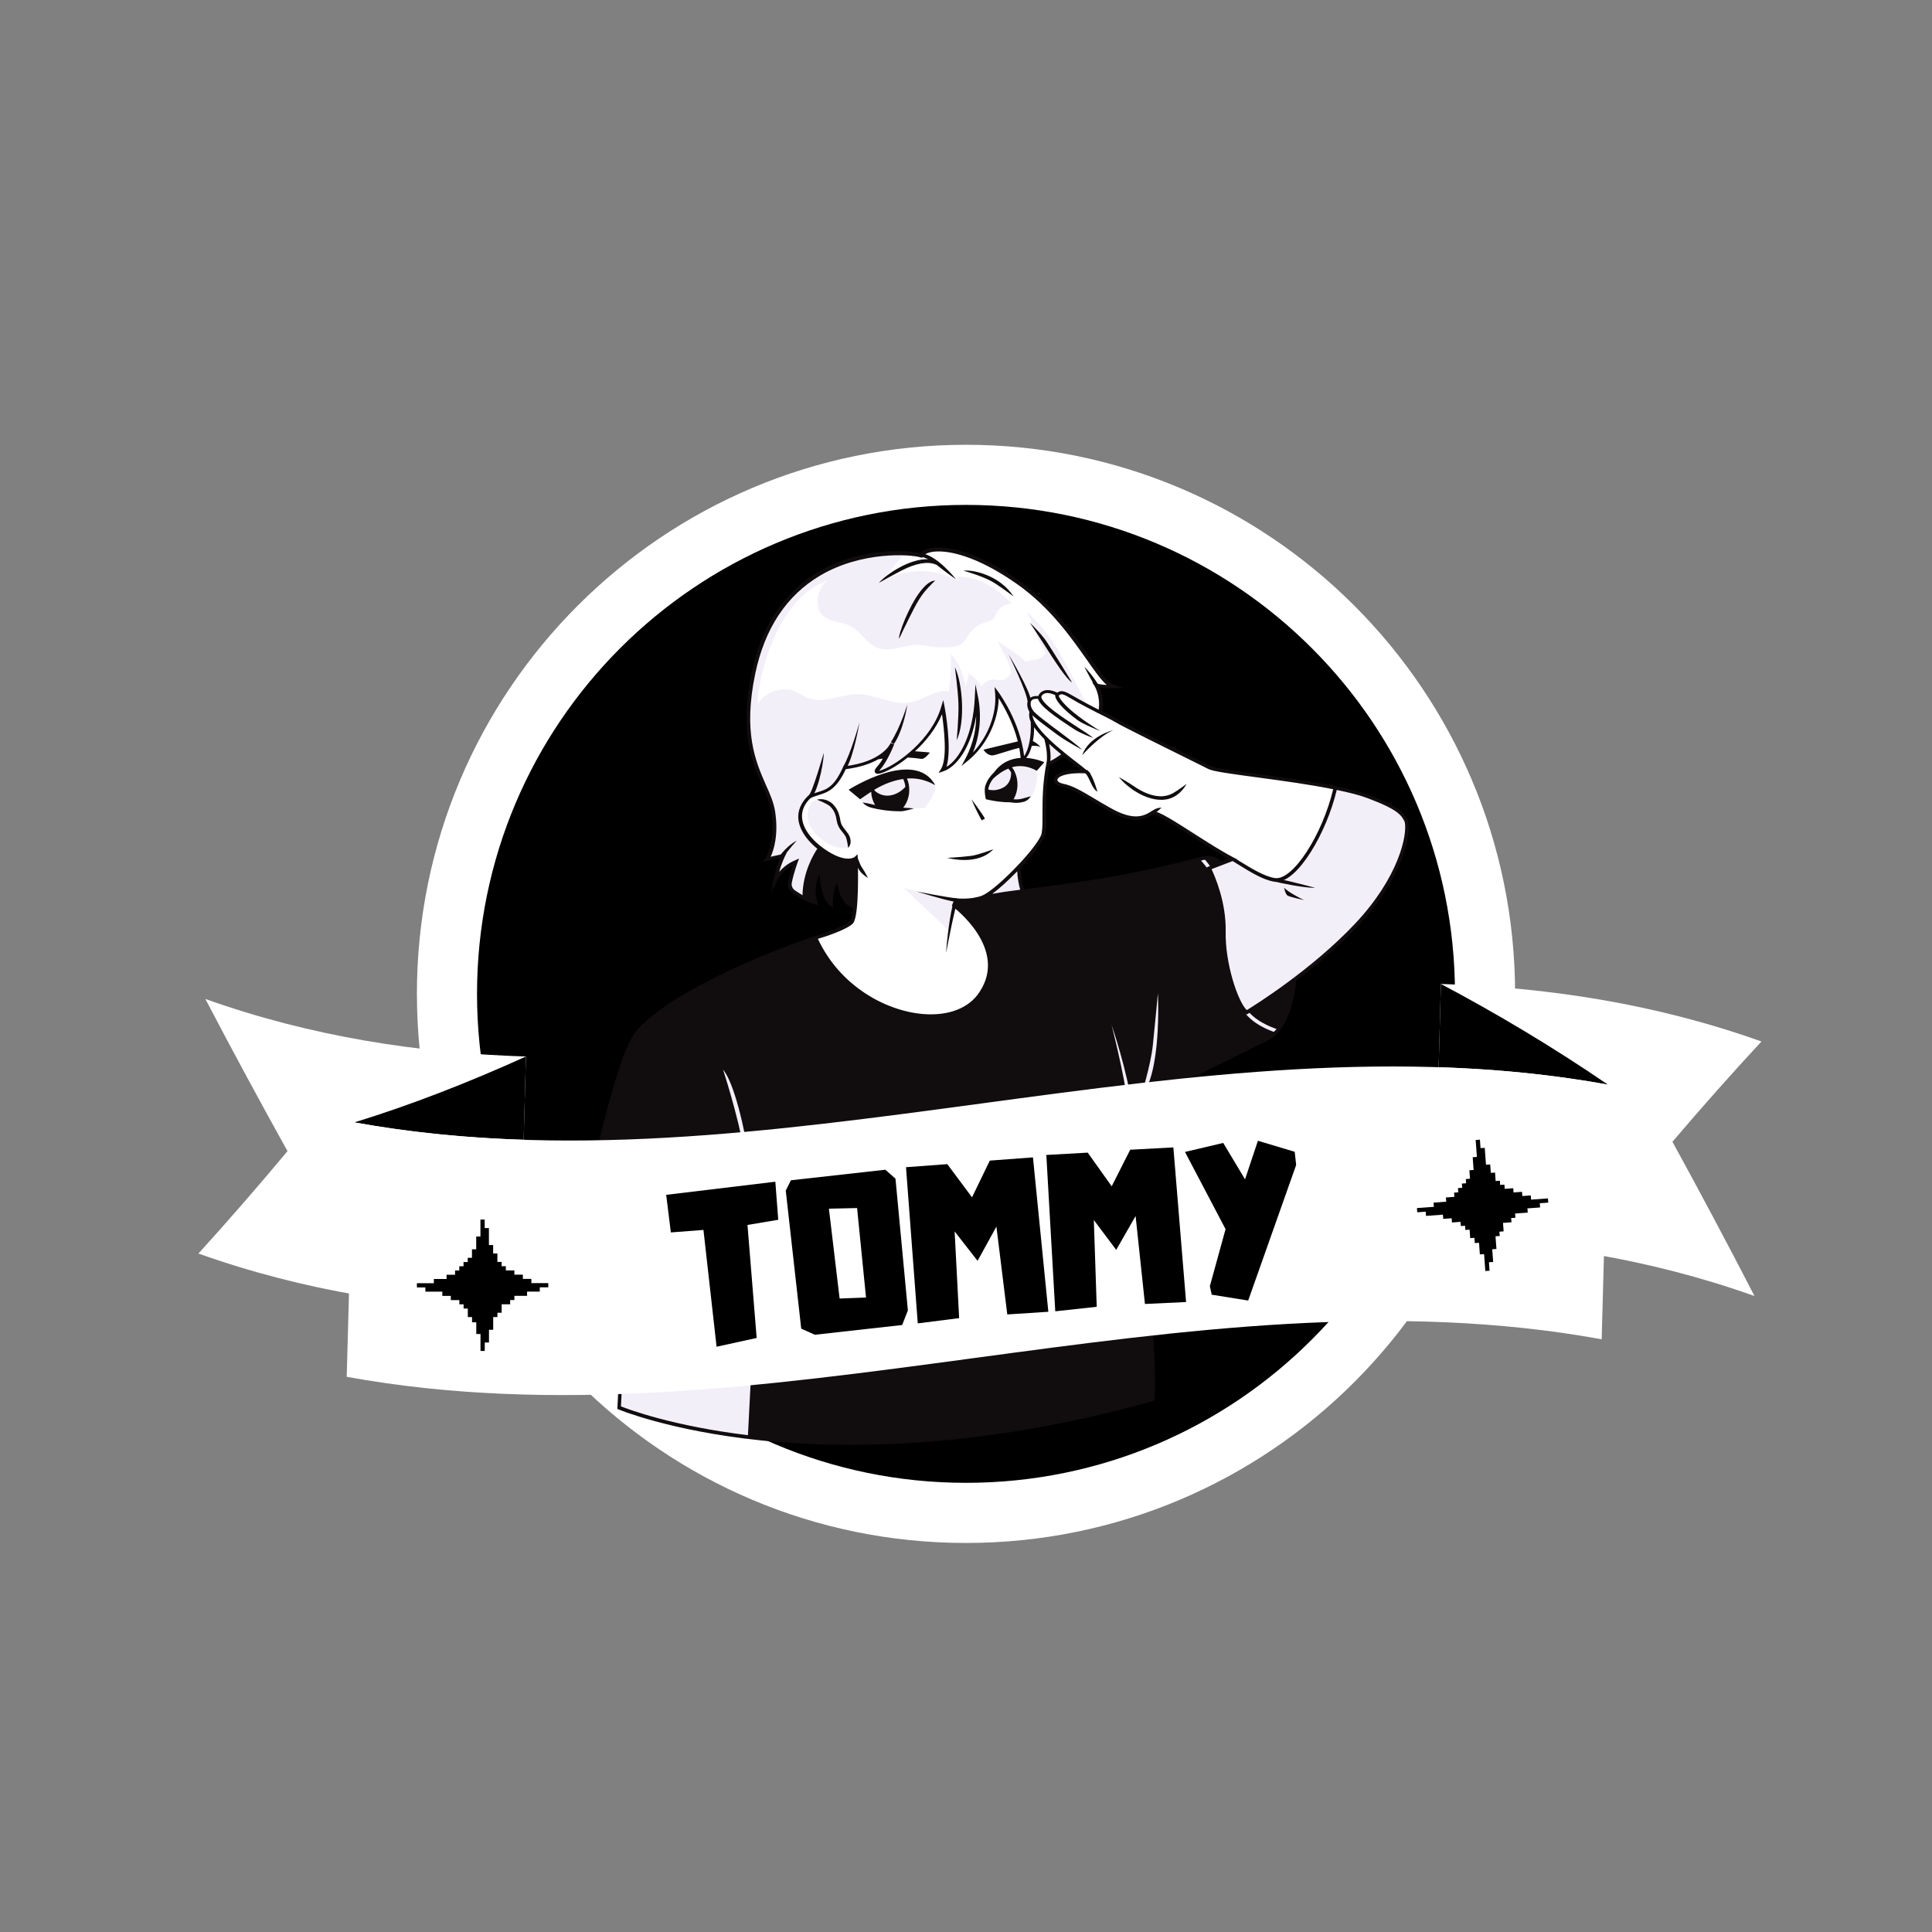<svg xmlns="http://www.w3.org/2000/svg" xmlns:xlink="http://www.w3.org/1999/xlink" width="500" zoomAndPan="magnify" viewBox="0 0 375 375" height="500" preserveAspectRatio="xMidYMid meet" version="1.0"><rect x="0" y="0" width="375" height="375" fill="#808080" stroke="none"/><defs><g/><clipPath id="9d396aca56"><path d="M 80.922 86.332 L 294.078 86.332 L 294.078 299.488 L 80.922 299.488 Z M 80.922 86.332 " clip-rule="nonzero"/></clipPath><clipPath id="bc235ce84d"><path d="M 187.5 86.332 C 128.637 86.332 80.922 134.047 80.922 192.91 C 80.922 251.773 128.637 299.488 187.5 299.488 C 246.363 299.488 294.078 251.773 294.078 192.91 C 294.078 134.047 246.363 86.332 187.5 86.332 " clip-rule="nonzero"/></clipPath><clipPath id="c09d7fb005"><path d="M 92.59 98 L 282.41 98 L 282.41 287.816 L 92.59 287.816 Z M 92.59 98 " clip-rule="nonzero"/></clipPath><clipPath id="56dbe08c4f"><path d="M 187.5 98 C 135.082 98 92.59 140.492 92.59 192.91 C 92.59 245.328 135.082 287.816 187.5 287.816 C 239.918 287.816 282.41 245.328 282.41 192.91 C 282.41 140.492 239.918 98 187.5 98 " clip-rule="nonzero"/></clipPath><clipPath id="ac59ad1b1c"><path d="M 110.449 159 L 252 159 L 252 281 L 110.449 281 Z M 110.449 159 " clip-rule="nonzero"/></clipPath><clipPath id="dde18ce938"><path d="M 120 148 L 273.949 148 L 273.949 279 L 120 279 Z M 120 148 " clip-rule="nonzero"/></clipPath><clipPath id="8c077af8ad"><path d="M 110.449 106 L 273.949 106 L 273.949 281 L 110.449 281 Z M 110.449 106 " clip-rule="nonzero"/></clipPath><clipPath id="01691b0101"><path d="M 278 190 L 342 190 L 342 252 L 278 252 Z M 278 190 " clip-rule="nonzero"/></clipPath><clipPath id="0e6a5e0a4b"><path d="M 40.082 184.434 L 342.219 192.684 L 339.641 287.148 L 37.504 278.898 Z M 40.082 184.434 " clip-rule="nonzero"/></clipPath><clipPath id="e092709a82"><path d="M 40.082 184.434 L 342.219 192.684 L 339.641 287.148 L 37.504 278.898 Z M 40.082 184.434 " clip-rule="nonzero"/></clipPath><clipPath id="fbe47c7ccb"><path d="M 279 190 L 313 190 L 313 211 L 279 211 Z M 279 190 " clip-rule="nonzero"/></clipPath><clipPath id="4c8ec5afa9"><path d="M 40.082 184.434 L 342.219 192.684 L 339.641 287.148 L 37.504 278.898 Z M 40.082 184.434 " clip-rule="nonzero"/></clipPath><clipPath id="75a5c1f533"><path d="M 40.082 184.434 L 342.219 192.684 L 339.641 287.148 L 37.504 278.898 Z M 40.082 184.434 " clip-rule="nonzero"/></clipPath><clipPath id="e94621398e"><path d="M 38 193 L 103 193 L 103 255 L 38 255 Z M 38 193 " clip-rule="nonzero"/></clipPath><clipPath id="80711b9b78"><path d="M 40.082 184.434 L 342.219 192.684 L 339.641 287.148 L 37.504 278.898 Z M 40.082 184.434 " clip-rule="nonzero"/></clipPath><clipPath id="984ff82679"><path d="M 40.082 184.434 L 342.219 192.684 L 339.641 287.148 L 37.504 278.898 Z M 40.082 184.434 " clip-rule="nonzero"/></clipPath><clipPath id="4550cab223"><path d="M 68 205 L 103 205 L 103 222 L 68 222 Z M 68 205 " clip-rule="nonzero"/></clipPath><clipPath id="774870de0b"><path d="M 40.082 184.434 L 342.219 192.684 L 339.641 287.148 L 37.504 278.898 Z M 40.082 184.434 " clip-rule="nonzero"/></clipPath><clipPath id="83bbaeef5a"><path d="M 40.082 184.434 L 342.219 192.684 L 339.641 287.148 L 37.504 278.898 Z M 40.082 184.434 " clip-rule="nonzero"/></clipPath><clipPath id="86e29e00d6"><path d="M 67 207 L 313 207 L 313 271 L 67 271 Z M 67 207 " clip-rule="nonzero"/></clipPath><clipPath id="45e213bed2"><path d="M 40.082 184.434 L 342.219 192.684 L 339.641 287.148 L 37.504 278.898 Z M 40.082 184.434 " clip-rule="nonzero"/></clipPath><clipPath id="32c4029ae4"><path d="M 40.082 184.434 L 342.219 192.684 L 339.641 287.148 L 37.504 278.898 Z M 40.082 184.434 " clip-rule="nonzero"/></clipPath><clipPath id="c522a8bbcf"><path d="M 80.922 236.719 L 106.422 236.719 L 106.422 262.219 L 80.922 262.219 Z M 80.922 236.719 " clip-rule="nonzero"/></clipPath><clipPath id="5c1e2308ac"><path d="M 275 221 L 301 221 L 301 247 L 275 247 Z M 275 221 " clip-rule="nonzero"/></clipPath><clipPath id="d582abcc9b"><path d="M 274.125 222.172 L 299.559 220.309 L 301.422 245.742 L 275.988 247.605 Z M 274.125 222.172 " clip-rule="nonzero"/></clipPath><clipPath id="d964d34207"><path d="M 274.125 222.172 L 299.559 220.309 L 301.422 245.742 L 275.988 247.605 Z M 274.125 222.172 " clip-rule="nonzero"/></clipPath><clipPath id="89c20b9db6"><path d="M 274.125 222.172 L 299.559 220.309 L 301.422 245.742 L 275.988 247.605 Z M 274.125 222.172 " clip-rule="nonzero"/></clipPath></defs><g clip-path="url(#9d396aca56)"><g clip-path="url(#bc235ce84d)"><path fill="#ffffff" d="M 80.922 86.332 L 294.078 86.332 L 294.078 299.488 L 80.922 299.488 Z M 80.922 86.332 " fill-opacity="1" fill-rule="nonzero"/></g></g><g clip-path="url(#c09d7fb005)"><g clip-path="url(#56dbe08c4f)"><path fill="#000000" d="M 92.59 98 L 282.41 98 L 282.41 287.816 L 92.59 287.816 Z M 92.59 98 " fill-opacity="1" fill-rule="nonzero"/></g></g><path fill="#f3eff9" d="M 197.664 174.68 C 197.492 175.895 196.625 176.938 195.547 177.527 C 194.473 178.121 193.223 178.328 192.008 178.469 C 190.863 178.574 189.613 178.574 188.676 177.91 C 188.086 177.496 187.703 176.832 187.426 176.172 C 186.59 174.191 186.523 171.828 187.391 169.844 C 188.258 167.863 190.062 166.266 192.18 165.812 C 194.297 165.324 196.727 166.297 198.152 167.934 C 197.25 168.871 198.465 173.008 198.465 173.008 C 198.188 173.219 197.734 174.332 197.664 174.68 Z M 203.566 148.324 C 203.566 148.324 206.277 146.898 207.074 145.855 C 209.367 142.828 208.707 138.586 208.949 138.828 C 209.191 139.074 210.648 141.266 210.371 144.254 C 213.148 141.508 209.992 137.371 209.992 137.371 C 211.344 138.551 212.559 138.797 212.734 140.359 C 214.781 136.152 212.734 132.918 212.734 132.918 C 214.156 133.301 215.996 133.199 215.996 133.199 C 212.699 132.152 208.395 120.68 197.664 113.066 C 186.938 105.449 179.855 105.867 178.816 107.781 C 176.105 106.945 151.633 104.824 146.285 130.555 C 142.918 146.758 149.203 151.52 150.105 157.5 C 151.008 163.48 148.922 166.715 148.922 166.715 L 152.012 166.02 C 152.012 166.02 150.484 169.047 150.52 170.785 C 150.52 170.785 151.668 168.383 154.512 167.203 C 154.512 167.203 153.715 169.395 153.367 171.27 C 153.227 171.965 153.508 172.66 154.098 173.043 C 155.102 173.738 156.805 174.816 158.402 175.234 C 157.117 170.887 159.547 168.766 159.547 168.766 C 159.547 168.766 159.305 173.809 161.387 175.512 C 161.316 172.348 162.777 170.055 162.777 170.055 C 162.777 170.055 162.809 175.234 166.039 175.965 " fill-opacity="1" fill-rule="nonzero"/><g clip-path="url(#ac59ad1b1c)"><path fill="#110c0e" d="M 167.809 174.645 L 165.969 176 C 162.742 175.27 162.707 170.09 162.707 170.09 C 162.707 170.09 161.215 172.418 161.316 175.547 C 159.234 173.844 159.477 168.801 159.477 168.801 C 159.477 168.801 157.047 170.922 158.332 175.27 C 157.465 175.027 156.562 174.609 155.762 174.156 C 155.727 169.324 158.055 165.602 158.645 164.734 C 158.715 164.629 158.781 164.559 158.781 164.559 L 161.457 159.238 L 167.426 162.023 C 167.426 161.988 168.156 170.297 167.809 174.645 Z M 158.332 182.051 C 149.168 185.145 130.316 192.793 123.789 200.375 C 118.789 206.18 111.152 246.199 110.977 249.363 C 110.805 252.527 120.77 265.047 120.77 265.047 C 125.77 264.176 145.488 278.953 145.488 278.953 C 163.332 281.074 190.062 281.039 223.773 271.547 C 224.57 260.559 219.883 223.98 219.363 214.805 C 219.363 214.805 240.957 204.059 246.062 201.52 C 250.09 199.539 251.234 192.062 251.234 189.488 L 237.07 167.656 C 237.07 167.656 235.473 165.707 232.902 166.715 C 210.754 172.594 196.484 172.559 190.27 174.332 L 178.086 166.75 L 169.441 176 L 166.492 182.051 Z M 158.332 182.051 " fill-opacity="1" fill-rule="nonzero"/></g><path fill="#ffffff" d="M 173.191 144.254 Z M 234.707 148.984 C 232.453 147.871 218.254 140.848 216.762 139.941 C 216.031 139.492 214.852 138.863 213.531 138.203 C 214.156 135.109 212.801 132.953 212.801 132.953 C 214.227 133.336 216.066 133.23 216.066 133.23 C 212.77 132.188 208.461 120.715 197.734 113.102 C 187.008 105.484 179.855 105.867 178.816 107.781 C 178.363 107.641 177.254 107.469 175.691 107.398 C 173.121 110.18 171.422 112.719 171.422 112.719 C 177.98 109.172 183.746 111.5 186 112.719 L 185.551 111.953 C 190.516 111.641 194.508 115.188 196.242 116.996 C 196.242 117.133 196.207 117.238 196.105 117.238 C 195.062 117.238 194.055 117.863 193.535 118.77 C 193.258 119.254 193.117 119.844 192.668 120.191 C 192.145 120.609 191.105 120.82 190.516 121.062 C 189.543 121.516 188.707 122.211 188.117 123.043 C 187.703 123.637 187.391 124.297 186.836 124.781 C 186.105 125.41 185.133 125.582 184.16 125.617 C 183.086 125.688 181.973 125.652 180.898 125.512 C 179.961 125.375 179.059 125.199 178.121 125.164 C 175.48 125.164 172.809 126.695 170.344 125.758 C 168.191 124.957 167.047 122.523 164.996 121.48 C 164.027 120.992 162.949 120.855 161.906 120.574 C 160.867 120.297 159.789 119.844 159.199 118.906 C 158.68 118.07 158.609 117.027 158.75 116.055 C 158.922 114.734 159.512 113.484 160.59 112.684 C 149.203 116.961 146.703 135.422 147.152 136.605 C 148.543 134.172 152.047 133.094 154.582 134.309 C 155.242 134.621 155.867 135.074 156.527 135.387 C 158.09 136.082 159.859 135.91 161.527 135.562 C 163.191 135.215 164.824 134.691 166.523 134.727 C 169.996 134.762 173.328 136.988 176.73 136.328 C 179.301 135.84 181.594 133.719 184.16 134.207 C 184.508 131.805 184.684 129.406 184.508 126.973 C 186.176 128.469 186.973 131.008 187.426 133.199 C 187.703 132.328 188.016 131.492 188.016 130.59 C 188.918 131.285 190.027 132.188 190.41 133.266 C 190.93 132.57 191.938 131.875 192.805 131.875 C 193.5 131.875 194.195 132.121 194.82 131.91 C 195.445 131.703 195.895 131.145 196.277 130.59 C 196 128.398 194.508 126.555 193.707 124.469 C 195.512 125.723 197.527 126.902 199.125 128.434 C 199.609 128.191 200.582 128.121 201.102 128.051 C 201.66 127.98 202.977 127.219 202.941 126.66 C 201.449 124.68 200.582 121.27 199.297 118.629 C 201.242 120.539 203.914 123.496 205.859 127.043 C 207.805 130.59 209.746 134.344 211.031 136.988 C 210.406 136.676 209.816 136.328 209.262 136.047 C 206.867 134.727 206.031 133.961 205.199 134.797 C 202.039 133.23 201.66 135.387 201.66 135.387 C 199.02 135.039 199.473 137.16 200.062 138.031 C 199.852 138.586 199.957 139.211 200.27 139.906 C 200.441 142.934 199.852 146.34 198.359 147.418 C 197.875 140.5 193.359 134.414 193.359 134.414 C 193.777 139.145 191.277 144.461 187.633 147.418 C 190.062 142.793 189.926 138.238 189.367 135.527 C 188.953 143.629 185.723 148.496 182.844 149.469 C 184.578 146.652 182.844 137.301 182.844 137.301 C 181.035 143.352 174.648 148.391 171.211 149.715 C 171.211 149.715 169.094 150.547 170.449 149.086 C 171.766 147.625 173.016 144.461 173.051 144.359 C 172.949 144.602 171.387 148.184 163.781 149.086 C 161.457 154.234 159.547 153.539 156.977 154.684 C 152.848 158.684 156.527 163.273 160.52 165.707 C 164.512 168.141 166.004 166.68 166.004 166.68 C 166.004 166.68 166.387 177.773 165.137 179.094 C 163.887 180.414 158.191 182.152 158.191 182.152 C 165.066 197.383 184.648 201.59 190.305 192.898 C 196.242 184.031 185.098 175.824 185.098 175.824 C 185.098 175.824 185.098 175.824 185.516 174.816 C 185.516 174.816 188.223 175.164 190.551 174.297 C 193.43 173.254 201.867 164.457 202.387 161.953 C 202.906 159.449 202.004 154.754 203.395 147.906 C 203.531 146.34 203.289 144.809 202.875 143.387 C 205.684 146.203 209.645 148.949 210.613 149.781 C 204.09 149.434 203.777 152.043 206.137 152.496 C 208.531 152.945 210.824 154.652 215.199 157.121 C 219.57 159.586 221.691 159.031 223.598 157.816 C 225.613 157.883 233.945 164.145 239.152 166.82 C 239.152 166.82 243.941 170.332 247.312 170.852 C 247.312 170.852 250.332 170.645 252.934 166.82 C 255.609 162.855 258.488 157.57 259.043 153.016 C 249.879 151.07 236.48 149.852 234.707 148.984 Z M 234.707 148.984 " fill-opacity="1" fill-rule="nonzero"/><path fill="#f3eff9" d="M 184.266 180.691 L 175.379 172.312 C 175.379 172.312 180.098 173.703 185.586 174.781 C 185.586 174.781 184.543 178.293 184.266 180.691 Z M 162.672 158.754 C 162.324 157.605 161.039 155.066 158.539 155.207 C 157.082 155.348 155.312 158.859 158.539 162.09 C 161.77 165.324 164.582 164.559 164.582 164.559 C 164.582 164.559 165.066 163.031 164.199 161.812 C 163.332 160.598 163.02 159.902 162.672 158.754 Z M 112.645 248.566 C 111.465 249.641 111.012 251.035 111.289 251.73 L 111.949 251.484 C 111.812 251.137 112.09 250.023 113.129 249.086 C 114.207 248.113 116.707 246.793 121.254 249.016 L 121.566 248.391 C 116.637 245.957 113.859 247.453 112.645 248.566 Z M 219.016 214.871 L 219.711 214.805 C 218.879 208.023 215.754 198.914 215.754 198.914 C 215.754 198.984 218.148 208.129 219.016 214.871 Z M 233.043 166.961 C 233.043 166.961 234.051 168.07 234.395 168.664 L 234.984 168.316 C 234.605 167.656 233.598 166.508 233.527 166.473 Z M 242.242 196.27 L 241.723 196.723 C 243.941 199.398 247.625 200.406 247.762 200.441 L 247.938 199.781 C 247.938 199.746 244.359 198.773 242.242 196.27 Z M 223.773 202.809 C 223.391 206.668 221.445 212.855 221.445 212.855 C 225.473 208.477 224.781 193.418 224.746 192.793 C 224.746 192.793 224.293 197.801 223.773 202.809 Z M 189.02 246.234 C 186.59 246.062 184.059 245.887 181.594 246.234 C 181.594 246.234 185.48 246.723 187.355 246.828 C 187.875 246.859 188.43 246.895 188.953 246.93 C 190.34 247.035 191.766 247.141 193.188 247.141 C 195.133 247.141 197.074 246.965 198.949 246.305 C 200.164 245.887 200.965 245.367 201.52 244.637 C 201.52 244.637 199.816 245.262 198.742 245.645 C 195.688 246.688 192.457 246.477 189.02 246.234 Z M 144.48 223.566 C 146.25 233.371 147.258 245.156 146.703 251.555 C 146.527 253.469 146.355 255.621 146.18 257.953 L 146.875 257.988 C 147.051 255.656 147.223 253.504 147.395 251.59 C 148.438 240.047 144.516 212.715 140.348 207.605 C 140.348 207.641 143.195 216.297 144.48 223.566 Z M 144.48 223.566 " fill-opacity="1" fill-rule="nonzero"/><g clip-path="url(#dde18ce938)"><path fill="#f3eff9" d="M 259.219 152.945 C 261.754 153.469 263.977 154.023 265.605 154.617 C 271.578 156.875 272.309 157.988 273 159.414 C 273.523 161.57 272.375 169.914 263.246 179.582 C 254.113 189.246 242 196.516 242 196.516 C 240.227 195.227 237.449 187.402 237.59 180.797 C 237.73 174.191 234.707 168.559 234.707 168.559 L 239.324 166.785 C 241.617 168.176 244.289 170.332 247.484 170.82 C 251.199 171.34 257.172 161.988 259.219 152.945 M 121.359 248.738 L 120.145 273.215 C 120.145 273.215 129.066 277.008 145.453 278.953 L 146.527 257.988 C 143.82 257.848 133.406 256.633 124.066 250.27 C 123.129 249.609 122.227 249.121 121.395 248.703 M 166.941 155.172 C 166.941 155.172 167.809 157.5 179.441 156.84 C 179.441 156.84 181.871 153.988 181.523 152.426 C 179.543 150.93 176.141 149.852 174.199 150.234 C 172.289 150.652 165.621 153.574 166.941 155.172 Z M 191.66 152.426 C 191.242 153.328 191.66 154.895 191.66 154.895 C 191.66 154.895 196.348 156.145 199.715 154.895 C 201.102 154.129 201.52 150.789 201.242 149.645 C 200.652 147.035 193.359 147.871 191.66 152.426 Z M 191.66 152.426 " fill-opacity="1" fill-rule="nonzero"/></g><path fill="#110c0e" d="M 164.234 149.191 L 163.645 148.844 C 165.102 146.445 166.836 140.188 166.836 140.188 C 166.77 140.43 165.762 146.688 164.234 149.191 Z M 157.012 154.305 L 157.254 154.965 C 158.438 154.512 159.824 148.879 159.895 146.133 C 159.895 146.133 157.637 153.988 157.012 154.305 Z M 172.914 144.047 L 173.504 144.43 C 175.445 141.508 176.07 136.988 176.105 136.777 C 176.07 136.812 174.754 141.266 172.914 144.047 Z M 185.34 129.512 C 185.34 129.512 185.965 134.031 186.035 136.711 C 186.105 139.246 185.688 143.664 185.688 143.664 C 187.355 140.289 186.902 132.711 185.34 129.512 Z M 195.758 127.008 C 195.793 127.078 199.297 134.242 199.438 136.117 L 200.129 136.082 C 199.992 134.031 195.758 127.008 195.758 127.008 Z M 181.871 109.691 C 183.57 111.082 185.551 112.441 185.551 112.441 C 185.41 112.23 181.801 107.711 178.816 107.398 L 178.746 108.094 C 179.195 108.129 179.648 108.301 180.133 108.547 C 176.594 108.406 172.078 111.43 170.586 113.137 C 170.586 113.137 173.434 111.535 175.203 110.633 C 177.496 109.484 180.133 108.754 181.871 109.691 Z M 181.523 112.684 C 180.656 112.719 179.719 113.414 178.676 114.734 C 176.418 117.656 174.336 123.113 174.512 123.984 C 174.512 123.984 176.07 120.68 177.391 118.141 C 178.016 116.926 178.746 115.707 179.473 114.84 C 180.238 113.898 181.523 112.684 181.523 112.684 Z M 196.727 115.777 C 194.16 111.777 189.055 110.527 187.008 110.77 C 187.008 110.77 190.27 111.676 192.32 112.754 C 193.777 113.516 196.727 115.777 196.727 115.777 Z M 151.215 166.297 L 151.77 166.715 C 153.297 164.594 154.652 163.168 154.652 163.168 C 154.582 163.203 152.883 164.004 151.215 166.297 Z M 213.078 132.746 C 212.004 130.973 210.547 129.477 210.477 129.406 C 210.477 129.406 211.449 131.391 212.488 133.094 Z M 208.082 132.469 C 208.082 132.469 205.684 128.504 203.879 125.688 C 203.637 125.305 203.359 124.887 203.117 124.504 C 202.215 123.113 199.887 120.855 199.887 120.855 C 200.688 122.035 201.625 123.496 202.527 124.887 C 204.781 128.398 206.902 131.738 208.082 132.469 Z M 185.652 174.711 L 185.688 174.363 C 184.023 174.227 177.91 173.043 177.844 173.008 C 177.844 173.008 182.98 174.609 185.133 174.992 C 184.402 176.973 183.711 183.195 183.641 184.934 C 183.641 184.934 185.41 175.547 185.898 174.992 C 185.898 174.992 185.898 174.992 185.863 175.027 Z M 164.059 161.082 C 163.781 160.734 163.504 160.387 163.332 160.004 C 163.191 159.691 163.121 159.309 163.055 158.926 C 163.02 158.719 162.984 158.512 162.914 158.336 C 162.672 157.328 162.117 156.457 161.422 155.867 C 160.59 155.207 159.512 154.965 158.574 155.207 C 158.574 155.207 160.344 155.902 161.004 156.422 C 161.594 156.91 162.047 157.641 162.254 158.512 C 162.289 158.684 162.324 158.891 162.359 159.066 C 162.43 159.484 162.531 159.902 162.707 160.285 C 162.914 160.77 163.227 161.152 163.539 161.535 C 163.746 161.777 163.922 162.023 164.094 162.301 C 164.441 162.855 164.617 164.559 164.617 164.559 C 165.344 163.863 165.172 162.719 164.684 161.918 C 164.477 161.641 164.27 161.359 164.059 161.082 Z M 223.531 157.469 L 223.98 158.023 C 224.988 157.223 225.406 156.805 225.438 156.77 C 225.406 156.77 224.5 156.703 223.531 157.469 Z M 210.926 149.434 L 210.582 150.062 C 210.961 150.27 211.238 150.93 211.551 151.555 C 211.934 152.391 212.316 153.258 213.012 153.676 C 213.012 153.676 212.523 152.008 212.176 151.277 C 211.832 150.477 211.484 149.746 210.926 149.434 Z M 205.512 134.969 C 205.512 135.004 205.477 135.039 205.441 135.074 L 205.129 134.449 C 204.957 134.555 204.852 134.727 204.816 134.969 C 204.781 135.77 205.996 137.438 209.191 139.805 C 210.301 140.602 213.566 141.891 213.566 141.891 C 206.691 137.684 205.441 135.316 205.512 134.969 Z M 202.109 135.285 L 201.414 135.387 C 201.66 136.988 204.68 139.039 208.566 141.578 C 209.922 142.445 212.211 143.246 212.211 143.246 C 211.52 142.691 210.336 141.891 208.949 141.02 C 206.137 139.18 202.316 136.676 202.109 135.285 Z M 205.617 142.027 C 203.531 140.5 200.723 138.379 200.512 137.891 C 200.512 137.891 200.512 137.891 200.512 137.926 L 199.816 138.031 C 199.887 138.586 201.242 139.664 205.199 142.586 C 207.039 143.941 210.059 145.539 210.059 145.539 C 209.367 144.844 207.559 143.488 205.617 142.027 Z M 191.176 158.891 C 190.445 157.605 188.57 155.137 188.57 155.137 C 189.125 156.527 189.82 157.918 190.551 159.238 Z M 183.883 166.508 C 183.988 166.543 185.41 166.926 187.18 166.926 C 189.02 166.926 191.242 166.508 192.805 164.84 C 192.805 164.84 189.855 165.949 188.5 166.125 C 186.211 166.402 183.883 166.508 183.883 166.508 Z M 249.254 172.312 C 249.254 172.312 249.465 173.496 249.879 173.809 C 250.332 174.121 253.18 174.711 253.18 174.711 C 252.273 174.363 249.914 173.043 249.254 172.312 Z M 248.906 170.75 C 248.629 170.715 248.387 170.645 248.109 170.574 C 247.832 170.75 247.52 170.922 247.207 171.062 C 248.629 171.445 253.074 172.312 254.879 172.312 C 255.02 172.312 255.156 172.312 255.262 172.312 C 255.227 172.312 249.949 170.922 248.906 170.75 Z M 225.719 154.547 C 223.875 154.684 221.828 153.816 220.129 152.633 C 219.191 151.973 217.176 150.824 217.176 150.824 C 218.945 153.016 222.316 155.242 225.336 155.242 C 225.473 155.242 225.648 155.242 225.785 155.242 C 227.695 155.102 229.223 154.059 230.336 152.148 C 230.336 152.148 228.461 153.539 227.625 153.988 C 227.035 154.305 226.41 154.477 225.719 154.547 Z M 210.059 146.582 C 210.059 146.582 213.184 143.004 216.066 141.715 C 216.066 141.715 211.273 142.934 210.059 146.582 Z M 166.629 166.926 L 166.457 166.473 L 165.797 166.715 L 165.969 167.168 C 166.281 168.004 166.422 168.352 166.871 169.012 C 167.395 169.777 168.398 170.367 168.469 170.402 C 168.469 170.402 167.914 169.289 167.461 168.629 C 167.047 168.035 166.941 167.723 166.629 166.926 Z M 172.391 154.754 C 171.246 154.754 170.203 154.305 169.406 153.574 C 169.441 154.789 169.859 155.902 170.516 156.668 C 171.559 156.84 172.914 156.945 174.648 156.98 C 175.516 156.18 176.105 154.859 176.105 153.363 C 176.105 153.121 176.07 152.91 176.07 152.668 C 175.344 153.922 173.953 154.754 172.391 154.754 Z M 196.59 150.164 C 196.59 152.148 194.922 153.746 192.84 153.746 C 192.355 153.746 191.902 153.641 191.453 153.504 C 191.453 154.234 191.625 154.895 191.625 154.895 C 191.625 154.895 193.742 155.449 196.137 155.449 C 196.762 154.652 197.18 153.539 197.18 152.32 C 197.18 151.383 196.973 150.512 196.555 149.816 C 196.59 149.922 196.59 150.027 196.59 150.164 Z M 196.59 150.164 " fill-opacity="1" fill-rule="nonzero"/><g clip-path="url(#8c077af8ad)"><path fill="#110c0e" d="M 273.312 159.344 L 273.277 159.273 C 272.516 157.676 271.613 156.527 265.711 154.305 C 261.094 152.562 251.859 151.312 244.43 150.27 C 239.742 149.645 235.715 149.086 234.883 148.672 C 234.395 148.426 233.355 147.906 232.035 147.246 C 227.176 144.844 218.113 140.359 216.969 139.664 C 216.273 139.246 215.164 138.656 213.949 138.031 C 214.297 135.945 213.809 134.309 213.461 133.441 C 214.746 133.648 216.066 133.578 216.137 133.578 L 217.977 133.477 L 216.238 132.918 C 215.023 132.535 213.461 130.312 211.52 127.566 C 208.531 123.289 204.402 117.41 197.977 112.855 C 189.785 107.016 183.535 105.73 180.41 106.426 C 179.613 106.598 178.988 106.945 178.641 107.363 C 176.559 106.875 167.289 106.008 158.816 111.016 C 152.117 114.977 147.777 121.516 145.902 130.484 C 143.473 142.168 145.973 147.906 147.984 152.531 C 148.785 154.336 149.48 155.902 149.723 157.57 C 150.625 163.344 148.645 166.543 148.609 166.543 L 148.16 167.273 L 151.387 166.543 C 151.043 167.34 150.484 168.871 150.141 170.75 L 149.688 173.254 L 150.797 170.957 C 150.797 170.922 151.734 169.082 153.887 167.898 C 153.609 168.699 153.227 170.02 152.984 171.234 C 152.848 172.07 153.16 172.906 153.852 173.355 C 154.965 174.156 156.664 175.164 158.262 175.582 L 158.852 175.723 L 158.68 175.129 C 157.879 172.418 158.574 170.645 159.129 169.742 C 159.164 171.34 159.477 174.434 161.109 175.789 L 161.699 176.277 L 161.664 175.512 C 161.629 173.773 162.082 172.277 162.465 171.34 C 162.672 172.941 163.402 175.547 165.586 176.242 C 165.449 177.527 165.273 178.469 164.996 178.746 C 164.027 179.789 159.754 181.25 158.191 181.703 L 157.812 181.805 C 147.883 185.18 129.863 192.688 123.477 200.129 C 118.477 206.008 110.805 246.27 110.633 249.363 C 110.457 252.391 118.652 262.961 120.246 264.977 L 119.832 273.461 L 120.039 273.562 C 120.145 273.598 130.039 277.738 147.676 279.578 C 152.57 280.102 158.402 280.449 165.066 280.449 C 180.516 280.449 200.477 278.5 223.844 271.93 L 224.086 271.859 L 224.121 271.617 C 224.676 264.141 222.66 244.637 221.203 230.379 C 220.508 223.773 219.918 218.035 219.746 215.047 C 221.969 213.934 241.445 204.234 246.234 201.867 C 250.02 199.992 251.371 193.594 251.582 190.324 C 255.363 187.473 259.668 183.855 263.488 179.824 C 272.34 170.402 273.938 161.953 273.312 159.344 Z M 216.586 140.223 C 217.766 140.949 226.828 145.438 231.688 147.836 C 233.043 148.496 234.051 149.02 234.535 149.262 C 235.473 149.746 239.188 150.234 244.324 150.93 C 248.977 151.555 254.324 152.285 258.766 153.191 C 256.648 162.125 250.922 170.922 247.484 170.438 C 245.473 170.156 242.832 168.523 240.68 167.203 C 240.473 167.062 240.262 166.926 240.055 166.82 L 240.125 166.785 L 239.43 166.438 C 237.207 165.289 234.43 163.516 231.758 161.812 C 228.113 159.484 224.953 157.434 223.703 157.398 L 223.598 157.398 L 223.496 157.469 C 221.863 158.512 219.883 159.309 215.441 156.77 C 214.328 156.145 213.324 155.555 212.457 155.031 C 209.852 153.469 208.117 152.461 206.309 152.113 C 205.652 151.973 205.199 151.66 205.234 151.348 C 205.305 150.758 206.832 149.922 210.684 150.094 L 211.691 150.164 L 210.926 149.504 C 210.648 149.262 210.164 148.879 209.539 148.391 C 206.555 146.098 199.539 140.777 200.477 138.102 L 200.547 137.926 L 200.441 137.785 C 200.129 137.371 199.887 136.535 200.164 136.047 C 200.441 135.598 201.137 135.598 201.691 135.664 L 202.004 135.699 L 202.074 135.387 C 202.074 135.352 202.18 134.867 202.664 134.656 C 203.188 134.379 204.055 134.52 205.129 135.074 L 205.34 135.18 L 205.512 135.004 C 205.996 134.52 206.449 134.727 208.082 135.699 C 208.395 135.875 208.742 136.082 209.156 136.328 C 210.27 136.953 211.656 137.648 212.977 138.344 C 214.434 139.039 215.824 139.77 216.586 140.223 Z M 198.395 168.141 C 200.688 165.672 202.629 163.133 202.875 161.953 C 203.082 160.98 203.082 159.691 203.047 158.059 C 203.047 155.695 203.012 152.496 203.707 148.637 C 203.812 148.566 205.371 147.73 206.484 146.863 C 207.316 147.559 208.219 148.219 209.121 148.914 C 209.332 149.051 209.504 149.227 209.68 149.332 C 209.645 149.332 209.609 149.332 209.574 149.332 C 206.066 149.332 204.68 150.27 204.539 151.207 C 204.469 151.938 205.094 152.562 206.172 152.738 C 207.871 153.051 209.574 154.059 212.109 155.59 C 212.977 156.109 213.984 156.703 215.129 157.363 C 219.398 159.797 221.621 159.449 223.809 158.094 C 224.953 158.23 228.25 160.352 231.41 162.371 C 233.84 163.934 236.305 165.535 238.457 166.68 L 237.105 167.203 C 236.547 166.68 234.984 165.566 232.801 166.402 C 218.703 170.125 207.977 171.445 200.164 172.418 C 199.68 172.488 199.195 172.523 198.707 172.594 C 198.289 170.957 197.91 168.664 198.395 168.141 Z M 203.637 144.395 C 204.367 145.055 205.129 145.715 205.965 146.41 C 205.27 146.93 204.402 147.453 203.879 147.73 C 203.984 146.688 203.879 145.574 203.637 144.395 Z M 163.09 170.09 L 163.09 168.906 L 162.465 169.914 C 162.395 170.02 161.215 171.93 161.039 174.68 C 159.719 172.73 159.895 168.871 159.895 168.836 L 159.93 168.035 L 159.305 168.559 C 159.199 168.664 156.941 170.645 157.879 174.746 C 156.457 174.262 155.035 173.32 154.27 172.801 C 153.82 172.488 153.574 171.895 153.68 171.375 C 154.027 169.531 154.824 167.375 154.824 167.375 L 155.102 166.645 L 154.375 166.961 C 152.949 167.551 151.91 168.453 151.25 169.219 C 151.734 167.445 152.324 166.297 152.324 166.266 L 152.672 165.602 L 149.582 166.297 C 150.172 165.047 151.145 162.055 150.453 157.535 C 150.172 155.762 149.48 154.164 148.645 152.32 C 146.668 147.801 144.203 142.168 146.598 130.73 C 148.438 121.965 152.672 115.57 159.199 111.711 C 167.289 106.945 176.766 107.57 178.711 108.199 L 178.988 108.266 L 179.129 108.023 C 179.336 107.641 179.855 107.363 180.586 107.188 C 183.57 106.527 189.578 107.816 197.527 113.449 C 203.844 117.934 207.906 123.738 210.895 127.98 C 212.457 130.207 213.703 131.98 214.816 132.953 C 214.227 132.918 213.496 132.848 212.871 132.676 L 212.004 132.434 L 212.488 133.199 C 212.488 133.23 213.637 135.074 213.254 137.754 C 211.934 137.09 210.613 136.395 209.504 135.77 C 209.121 135.562 208.773 135.352 208.461 135.18 C 206.934 134.309 206.066 133.789 205.234 134.449 C 204.055 133.895 203.082 133.789 202.352 134.172 C 201.867 134.414 201.625 134.832 201.52 135.109 C 200.375 135.004 199.852 135.457 199.609 135.84 C 199.16 136.57 199.473 137.613 199.816 138.168 C 199.68 138.762 199.75 139.422 200.062 140.117 C 200.199 142.969 199.68 145.539 198.777 146.758 C 198.047 140.152 193.953 134.555 193.777 134.309 L 193.047 133.336 L 193.152 134.555 C 193.5 138.48 191.766 143.004 188.848 146.062 C 190.723 141.473 190.203 137.266 189.891 135.562 L 189.332 132.816 L 189.195 135.598 C 188.848 142.586 186.277 147.348 183.711 148.844 C 184.82 145.297 183.434 137.648 183.363 137.301 L 183.086 135.875 L 182.668 137.266 C 180.828 143.488 174.336 148.254 171.246 149.434 C 171.039 149.504 170.828 149.574 170.656 149.609 C 170.727 149.539 170.797 149.434 170.863 149.332 C 172.184 147.871 173.434 144.809 173.539 144.496 C 173.539 144.496 173.539 144.461 173.539 144.461 L 172.879 144.219 C 172.809 144.359 171.281 147.871 163.887 148.738 L 163.68 148.773 L 163.609 148.949 C 161.871 152.809 160.449 153.227 158.645 153.781 C 158.125 153.953 157.566 154.094 156.977 154.371 L 156.91 154.406 L 156.875 154.441 C 155.449 155.832 154.789 157.398 154.965 159.066 C 155.242 161.5 157.289 164.074 160.449 166.02 C 163.297 167.758 164.996 167.586 165.797 167.273 C 165.867 169.809 165.867 173.184 165.656 175.617 C 163.156 174.539 163.09 170.125 163.09 170.09 Z M 165.555 179.234 C 166.836 177.844 166.523 167.723 166.492 166.578 L 166.457 165.812 L 165.898 166.332 C 165.898 166.332 164.477 167.551 160.832 165.324 C 158.539 163.934 155.973 161.5 155.695 158.891 C 155.52 157.469 156.074 156.109 157.324 154.895 C 157.848 154.652 158.367 154.512 158.852 154.336 C 160.625 153.781 162.324 153.258 164.164 149.297 C 167.047 148.914 169.059 148.184 170.449 147.383 C 170.727 147.348 171.039 147.277 171.352 147.246 C 171.039 147.801 170.656 148.355 170.309 148.738 C 169.926 149.156 169.613 149.609 169.859 149.957 C 170.066 150.27 170.621 150.27 171.453 149.922 C 172.668 149.469 174.406 148.461 176.176 147.035 C 177.043 147.07 177.98 147.176 178.953 147.312 C 179.684 147.211 180.48 146.062 180.48 146.062 C 180.48 146.062 179.266 145.922 177.598 145.82 C 179.719 143.871 181.695 141.402 182.844 138.621 C 183.223 141.297 183.918 147.141 182.668 149.227 L 182.184 150.027 L 183.086 149.715 C 185.621 148.879 188.43 145.227 189.473 138.969 C 189.473 141.23 189.02 144.148 187.426 147.176 L 186.625 148.672 L 187.945 147.594 C 191.453 144.742 193.777 139.906 193.848 135.527 C 194.82 137.059 196.625 140.188 197.562 143.906 L 190.895 145.508 C 190.895 145.508 191.59 146.688 192.668 146.617 C 193.293 146.582 195.582 145.715 197.84 145.16 C 197.945 145.785 198.047 146.445 198.117 147.105 C 196.348 147.211 194.402 147.906 192.91 149.957 C 192.285 150.547 191.695 151.312 191.348 152.25 C 190.895 153.227 191.312 154.859 191.312 154.93 L 191.348 155.137 L 191.555 155.172 C 191.66 155.207 193.707 155.727 196.105 155.727 C 196.52 155.797 196.902 155.832 197.25 155.832 C 197.84 155.832 198.324 155.727 198.742 155.625 C 199.715 155.312 200.062 154.547 200.062 154.547 C 200.062 154.547 199.297 154.789 198.359 155.031 C 197.91 155.137 197.387 155.207 196.727 155.137 C 197.215 154.305 197.492 153.328 197.492 152.25 C 197.492 151 197.074 149.781 196.418 148.914 C 197.805 148.531 199.473 148.602 201.242 149.609 L 202.699 147.941 C 202.699 147.941 201.172 147.246 199.195 147.105 C 199.68 146.516 200.027 145.715 200.27 144.777 C 200.93 144.742 201.52 144.777 201.973 144.984 C 201.52 144.461 200.965 144.082 200.477 143.836 C 200.652 143.004 200.723 142.062 200.723 141.16 C 201.242 141.891 201.902 142.656 202.699 143.453 C 203.117 144.949 203.289 146.41 203.188 147.73 C 202.316 152.008 202.352 155.484 202.352 158.023 C 202.352 159.586 202.352 160.84 202.18 161.777 C 201.938 162.855 200.098 165.254 197.875 167.621 C 197.875 167.621 197.875 167.656 197.84 167.656 C 195.199 170.504 192.043 173.32 190.516 173.879 C 188.293 174.68 185.652 174.363 185.621 174.363 L 185.34 174.332 L 184.75 175.824 L 184.961 176 C 185.062 176.07 195.793 184.102 190.098 192.586 C 188.086 195.68 184.125 197.211 179.23 196.828 C 172.148 196.27 163.121 191.578 158.75 182.223 C 160.137 181.84 164.441 180.414 165.555 179.234 Z M 195.168 153.398 C 196.105 152.844 196.52 152.078 196.727 151.348 C 196.797 151.66 196.797 151.973 196.797 152.285 C 196.797 153.328 196.484 154.336 195.965 155.066 C 194.125 155.066 192.492 154.719 191.902 154.582 C 191.867 154.406 191.832 154.199 191.797 153.957 C 192.043 154.023 192.355 154.059 192.734 154.059 C 192.945 154.059 193.188 154.059 193.395 154.023 C 193.57 154.305 193.883 154.652 194.473 154.547 C 195.133 154.477 195.199 153.816 195.168 153.398 Z M 194.645 152.91 C 193.328 153.574 192.285 153.363 191.832 153.258 C 191.832 153.016 191.902 152.773 191.973 152.562 C 192.18 151.973 192.492 151.453 192.875 151.035 C 193.605 150.375 194.574 149.645 195.723 149.191 C 195.93 149.398 196.07 149.645 196.242 149.887 C 196.277 150.27 196.312 152.078 194.645 152.91 Z M 198.012 172.695 C 195.965 172.941 194.125 173.219 192.598 173.496 C 194.02 172.453 195.793 170.82 197.457 169.113 C 197.457 170.297 197.805 171.895 198.012 172.695 Z M 120.527 272.973 L 120.941 264.906 L 121.047 264.836 C 121.012 264.801 120.977 264.77 120.977 264.734 L 121.742 249.227 C 122.434 249.609 123.164 250.023 123.895 250.512 C 133.477 257.047 143.926 258.125 146.215 258.301 L 145.176 278.57 C 130.629 276.797 121.984 273.562 120.527 272.973 Z M 245.922 201.242 C 240.852 203.746 219.434 214.422 219.227 214.523 L 219.016 214.629 L 219.016 214.871 C 219.191 217.828 219.781 223.703 220.477 230.484 C 221.934 244.531 223.91 263.723 223.426 271.34 C 190.203 280.656 163.957 280.59 147.777 278.918 C 147.117 278.848 146.457 278.781 145.832 278.711 L 146.91 258.059 L 146.562 258.023 L 146.598 257.676 C 145.383 257.605 134.344 256.84 124.309 249.992 C 123.371 249.363 122.469 248.809 121.602 248.391 L 121.117 248.148 L 120.316 263.898 C 117.191 259.898 111.223 251.695 111.324 249.398 C 111.5 246.34 119.066 206.387 124.031 200.617 C 130.352 193.281 148.297 185.805 158.125 182.5 C 162.602 192.133 171.906 197.035 179.195 197.59 C 179.684 197.625 180.203 197.66 180.656 197.66 C 185.133 197.66 188.742 196.027 190.688 193.035 C 196.277 184.691 187.148 176.902 185.621 175.652 L 185.828 175.129 C 186.523 175.199 188.5 175.27 190.34 174.711 C 192.562 174.086 195.93 173.668 200.199 173.148 C 208.047 172.176 218.809 170.852 232.973 167.098 L 233.008 167.098 C 234.605 166.473 235.785 167.062 236.375 167.516 L 234.188 168.352 L 234.363 168.699 C 234.395 168.766 237.312 174.332 237.207 180.762 C 237.07 187.543 239.918 195.438 241.758 196.793 L 241.93 196.93 L 242.137 196.828 C 242.207 196.793 245.957 194.531 250.816 190.883 C 250.539 194.113 249.219 199.609 245.922 201.242 Z M 262.969 179.336 C 254.637 188.168 243.664 195.055 242 196.062 C 240.297 194.461 237.762 187.023 237.902 180.762 C 238.008 175.062 235.785 170.055 235.16 168.699 L 239.258 167.133 C 239.605 167.34 239.949 167.551 240.332 167.793 C 242.52 169.148 245.227 170.852 247.379 171.133 C 247.52 171.168 247.625 171.168 247.762 171.168 C 251.895 171.168 257.484 161.676 259.461 153.328 C 261.82 153.816 263.906 154.336 265.469 154.93 C 271.473 157.188 272.027 158.266 272.652 159.52 C 273.211 161.988 271.543 170.262 262.969 179.336 Z M 169.094 153.676 C 169.129 154.617 169.406 155.52 169.859 156.25 C 169.719 156.215 169.547 156.18 169.406 156.145 C 168.227 155.867 167.426 155.762 167.426 155.762 C 167.426 155.762 167.984 156.492 169.129 156.77 C 170.449 157.121 172.426 157.469 174.824 157.469 C 175.656 157.469 177.391 156.91 177.391 156.91 C 177.391 156.91 176.105 156.805 175.309 156.77 C 176.039 155.867 176.488 154.652 176.488 153.328 C 176.488 152.531 176.352 151.801 176.039 151.105 C 179.301 150.895 181.176 152.285 181.523 152.391 C 177.531 145.09 164.719 153.293 164.719 153.293 L 166.941 155.137 C 167.707 154.617 168.398 154.129 169.094 153.676 Z M 174.543 156.633 C 173.086 156.598 171.801 156.492 170.727 156.32 C 170.309 155.797 169.996 155.102 169.859 154.371 C 170.273 154.652 170.863 154.93 171.594 155.066 C 172.047 156.145 173.434 155.66 173.641 154.895 C 174.578 154.617 175.309 154.094 175.793 153.676 C 175.691 154.859 175.273 155.902 174.543 156.633 Z M 169.754 153.258 C 171.871 152.008 173.746 151.418 175.309 151.207 C 175.516 151.66 175.691 152.184 175.727 152.738 C 175.379 153.121 174.301 154.199 172.703 154.406 C 171.109 154.617 170.031 153.711 169.719 153.434 C 169.719 153.434 169.719 153.398 169.719 153.398 C 169.754 153.328 169.754 153.293 169.754 153.258 Z M 169.754 153.258 " fill-opacity="1" fill-rule="nonzero"/></g><g clip-path="url(#01691b0101)"><g clip-path="url(#0e6a5e0a4b)"><g clip-path="url(#e092709a82)"><path fill="#ffffff" d="M 279.68 190.984 C 300.504 191.66 321.258 194.801 341.898 202.152 C 336.145 208.348 330.387 214.848 324.617 221.617 C 329.938 231.316 335.246 241.285 340.547 251.559 C 319.91 244.207 299.152 241.066 278.332 240.391 C 278.781 223.922 279.23 207.453 279.68 190.984 " fill-opacity="1" fill-rule="nonzero"/></g></g></g><g clip-path="url(#fbe47c7ccb)"><g clip-path="url(#4c8ec5afa9)"><g clip-path="url(#75a5c1f533)"><path fill="#000000" d="M 279.68 190.984 C 290.504 196.727 301.312 203.156 312.094 210.523 C 301.164 208.543 290.211 207.5 279.238 207.148 C 279.387 201.758 279.535 196.371 279.68 190.984 " fill-opacity="1" fill-rule="nonzero"/></g></g></g><g clip-path="url(#e94621398e)"><g clip-path="url(#80711b9b78)"><g clip-path="url(#984ff82679)"><path fill="#ffffff" d="M 102.082 205.07 C 81.258 204.395 60.504 201.254 39.863 193.902 C 45.168 204.039 50.484 213.871 55.805 223.438 C 50.035 230.34 44.27 236.977 38.516 243.309 C 59.156 250.66 79.91 253.801 100.73 254.477 C 101.184 238.008 101.633 221.539 102.082 205.07 " fill-opacity="1" fill-rule="nonzero"/></g></g></g><g clip-path="url(#4550cab223)"><g clip-path="url(#774870de0b)"><g clip-path="url(#83bbaeef5a)"><path fill="#000000" d="M 102.082 205.07 C 90.961 210.102 79.859 214.449 68.785 217.855 C 79.715 219.836 90.668 220.879 101.641 221.234 C 101.785 215.844 101.934 210.457 102.082 205.07 " fill-opacity="1" fill-rule="nonzero"/></g></g></g><g clip-path="url(#86e29e00d6)"><g clip-path="url(#45e213bed2)"><g clip-path="url(#32c4029ae4)"><path fill="#ffffff" d="M 68.645 217.832 C 149.375 232.52 231.504 195.859 312.234 210.547 C 311.785 227.016 311.336 243.488 310.883 259.953 C 230.156 245.266 148.027 281.926 67.297 267.238 C 67.746 250.77 68.195 234.301 68.645 217.832 " fill-opacity="1" fill-rule="nonzero"/></g></g></g><g clip-path="url(#c522a8bbcf)"><path fill="#000000" d="M 93.258 236.719 L 94.078 236.719 L 94.078 238.367 L 94.898 238.367 L 94.898 241.656 L 95.719 241.656 L 95.719 243.297 L 96.543 243.297 L 96.543 244.945 L 97.363 244.945 L 97.363 245.766 L 98.184 245.766 L 98.184 246.59 L 99.84 246.59 L 99.84 247.41 L 101.488 247.41 L 101.488 248.23 L 103.137 248.23 L 103.137 249.051 L 106.422 249.051 L 106.422 249.871 L 104.773 249.871 L 104.773 250.695 L 102.305 250.695 L 102.305 251.516 L 99.84 251.516 L 99.84 252.336 L 99.02 252.336 L 99.02 253.156 L 97.371 253.156 L 97.371 254.805 L 96.551 254.805 L 96.551 255.641 L 95.73 255.641 L 95.73 258.109 L 94.91 258.109 L 94.91 260.578 L 94.09 260.578 L 94.09 262.219 L 93.266 262.219 L 93.266 258.93 L 92.445 258.93 L 92.445 256.664 L 91.625 256.664 L 91.625 255.641 L 90.805 255.641 L 90.805 253.992 L 89.984 253.992 L 89.984 253.172 L 89.16 253.172 L 89.16 252.352 L 87.5 252.352 L 87.5 251.531 L 85.855 251.531 L 85.855 250.707 L 82.566 250.707 L 82.566 249.887 L 80.922 249.887 L 80.922 249.066 L 84.211 249.066 L 84.211 248.246 L 86.68 248.246 L 86.68 247.426 L 88.324 247.426 L 88.324 246.602 L 89.148 246.602 L 89.148 245.781 L 89.969 245.781 L 89.969 244.961 L 90.789 244.961 L 90.789 244.141 L 91.609 244.141 L 91.609 242.492 L 92.43 242.492 L 92.43 240.008 L 93.254 240.008 L 93.254 236.719 Z M 93.258 236.719 " fill-opacity="1" fill-rule="nonzero"/></g><g fill="#000000" fill-opacity="1"><g transform="translate(132.165, 262.12)"><g><path d="M -2.859 -30.203 L 18.328 -32.75 L 18.891 -25.359 L 12.922 -24.359 L 14.703 -2.422 L 6.922 -0.719 L 4.375 -23.391 L -1.953 -22.906 Z M -2.859 -30.203 "/></g></g></g><g fill="#000000" fill-opacity="1"><g transform="translate(154.719, 259.403)"><g><path d="M 17.125 -32.359 L 19.094 -30.625 L 21.5 -5.062 L 20.391 -2.219 L 3.438 -0.328 L 0.797 -1.516 L -2.203 -28.312 L -1.203 -30.312 Z M 6.172 -24.797 L 8.25 -7.359 L 13.375 -7.562 L 11.641 -24.922 Z M 6.172 -24.797 "/></g></g></g><g fill="#000000" fill-opacity="1"><g transform="translate(177.372, 257.006)"><g><path d="M 23.125 -32.359 L 26.109 -2.391 L 18.141 -1.875 L 16.031 -18.922 L 12.375 -12.281 L 7.922 -17.984 L 8.797 -1.156 L 0.766 -0.141 L -1.516 -30.453 L 6.5 -31.047 L 11.297 -24.609 L 14.75 -31.734 Z M 23.125 -32.359 "/></g></g></g><g fill="#000000" fill-opacity="1"><g transform="translate(204.061, 254.647)"><g><path d="M 23.688 -31.938 L 26.156 -1.922 L 18.172 -1.547 L 16.359 -18.625 L 12.594 -12.047 L 8.25 -17.844 L 8.812 -1 L 0.766 -0.125 L -0.969 -30.469 L 7.062 -30.922 L 11.719 -24.391 L 15.312 -31.484 Z M 23.688 -31.938 "/></g></g></g><g fill="#000000" fill-opacity="1"><g transform="translate(230.802, 252.78)"><g><path d="M 20.5 -29.219 L 20.781 -26.656 L 11.469 -0.344 L 4.391 -1.484 L 4.031 -3.141 L 7.078 -14.203 L -0.797 -29.188 L 6.625 -30.938 L 10.859 -23.875 L 13.359 -31.359 Z M 20.5 -29.219 "/></g></g></g><g clip-path="url(#5c1e2308ac)"><g clip-path="url(#d582abcc9b)"><g clip-path="url(#d964d34207)"><g clip-path="url(#89c20b9db6)"><path fill="#000000" d="M 286.43 221.273 L 287.25 221.211 L 287.371 222.855 L 288.188 222.793 L 288.43 226.074 L 289.246 226.016 L 289.367 227.652 L 290.188 227.594 L 290.305 229.234 L 291.125 229.176 L 291.184 229.996 L 292.004 229.934 L 292.062 230.754 L 293.719 230.633 L 293.777 231.453 L 295.422 231.332 L 295.48 232.152 L 297.121 232.031 L 297.184 232.848 L 300.457 232.609 L 300.52 233.43 L 298.875 233.547 L 298.938 234.367 L 296.473 234.547 L 296.535 235.367 L 294.078 235.547 L 294.137 236.367 L 293.316 236.426 L 293.379 237.246 L 291.734 237.363 L 291.855 239.008 L 291.035 239.066 L 291.098 239.902 L 290.277 239.961 L 290.461 242.422 L 289.641 242.484 L 289.82 244.945 L 289 245.004 L 289.121 246.645 L 288.301 246.703 L 288.062 243.422 L 287.242 243.48 L 287.078 241.223 L 286.258 241.285 L 286.184 240.262 L 285.367 240.32 L 285.246 238.68 L 284.426 238.738 L 284.367 237.918 L 283.547 237.98 L 283.488 237.16 L 281.828 237.281 L 281.77 236.465 L 280.133 236.582 L 280.07 235.766 L 276.789 236.004 L 276.73 235.184 L 275.086 235.305 L 275.027 234.488 L 278.309 234.246 L 278.25 233.43 L 280.711 233.246 L 280.648 232.43 L 282.293 232.309 L 282.234 231.488 L 283.051 231.43 L 282.992 230.609 L 283.812 230.551 L 283.75 229.73 L 284.57 229.672 L 284.512 228.852 L 285.328 228.793 L 285.207 227.148 L 286.027 227.09 L 285.848 224.613 L 286.664 224.555 L 286.426 221.273 Z M 286.43 221.273 " fill-opacity="1" fill-rule="nonzero"/></g></g></g></g></svg>